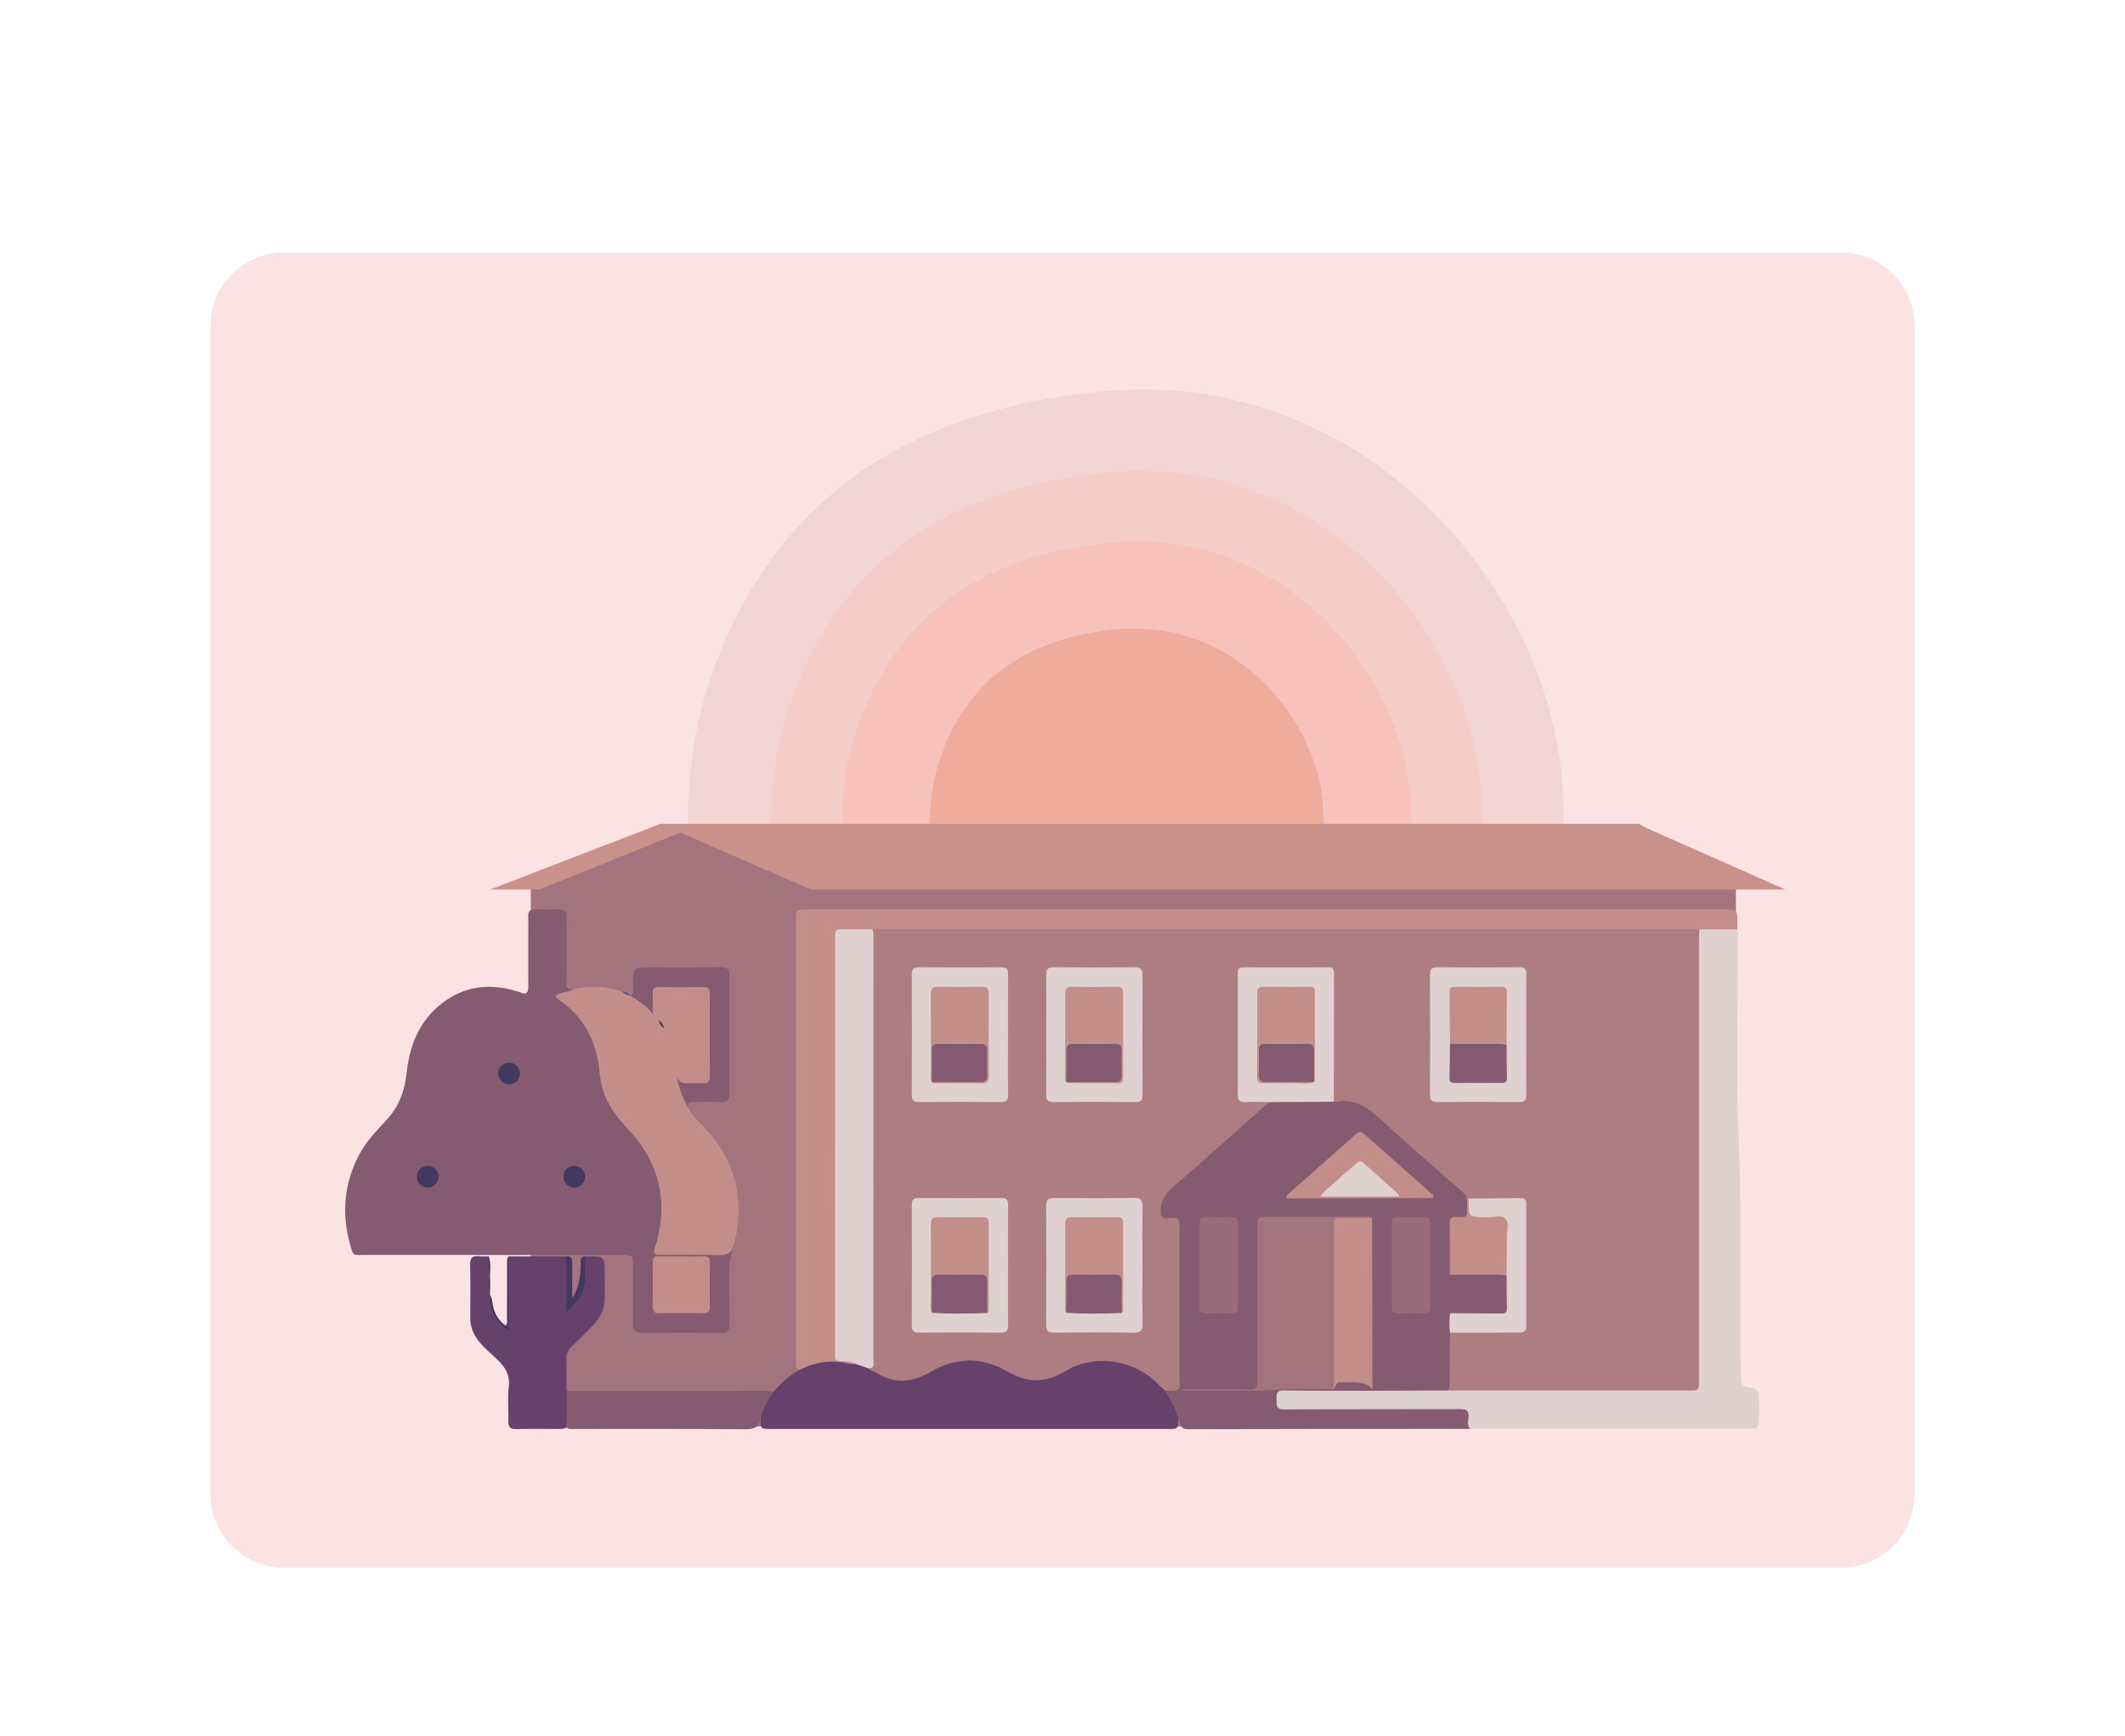 <svg xmlns="http://www.w3.org/2000/svg" width="202" height="165" viewBox="0 0 202 165">
    <defs>
        <filter id="rpywq883ka" width="127.4%" height="135.1%" x="-13.7%" y="-17.6%" filterUnits="objectBoundingBox">
            <feOffset dy="4" in="SourceAlpha" result="shadowOffsetOuter1"/>
            <feGaussianBlur in="shadowOffsetOuter1" result="shadowBlurOuter1" stdDeviation="4"/>
            <feColorMatrix in="shadowBlurOuter1" result="shadowMatrixOuter1" values="0 0 0 0 0 0 0 0 0 0 0 0 0 0 0 0 0 0 0.15 0"/>
            <feMerge>
                <feMergeNode in="shadowMatrixOuter1"/>
                <feMergeNode in="SourceGraphic"/>
            </feMerge>
        </filter>
    </defs>
    <g fill="none" fill-rule="evenodd">
        <g>
            <g filter="url(#rpywq883ka)" transform="translate(-174 -189) translate(191 206)">
                <path fill="#FCE3E3" stroke="#FFF" stroke-width="3" d="M158 1.5c2.347 0 4.472.951 6.01 2.49 1.539 1.538 2.49 3.663 2.49 6.01h0v111c0 2.347-.951 4.472-2.49 6.01-1.538 1.539-3.663 2.49-6.01 2.49h0H10c-2.347 0-4.472-.951-6.01-2.49-1.539-1.538-2.49-3.663-2.49-6.01h0V10c0-2.347.951-4.472 2.49-6.01C5.528 2.45 7.653 1.5 10 1.5h0z"/>
                <g>
                    <path fill="#F2D5D3" d="M80.342 82.024c24.579-1.26 42.077-29.12 34.54-52.904C109.845 13.22 94.01-1.961 72.464.222c-17.939 1.814-30.58 10.02-36.547 26.17-7.53 20.395 1.801 48.164 27.85 54.777 5.493 1.394 10.41 1.823 15.733.971" transform="translate(15 16)"/>
                    <path fill="#F4CDC9" d="M79.428 74.372c19.97-1.025 34.184-23.655 28.06-42.978-4.093-12.919-16.957-25.25-34.46-23.477-14.574 1.476-24.844 8.141-29.69 21.261-6.122 16.566 1.462 39.13 22.624 44.498 4.461 1.132 8.455 1.482 12.78.792" transform="translate(15 16)"/>
                    <path fill="#F7C2BC" d="M78.562 67.778c15.982-.82 27.362-18.935 22.461-34.403-3.276-10.34-13.572-20.21-27.585-18.792-11.664 1.182-19.887 6.516-23.764 17.017-4.898 13.264 1.17 31.322 18.108 35.621 3.573.905 6.772 1.186 10.232.632" transform="translate(15 16)"/>
                    <path fill="#EFAC9C" d="M77.509 59.603c11.046-.566 18.915-13.09 15.525-23.78-2.262-7.147-9.382-13.972-19.065-12.992-8.066.817-13.75 4.506-16.433 11.763-3.383 9.17.813 21.653 12.521 24.623 2.47.627 4.68.822 7.073.438" transform="translate(15 16)"/>
                    <path fill="#A3747E" d="M133.014 98.575L18.454 98.575 18.454 46.456 30.838 41.295 123.725 41.295 133.014 46.456z" transform="translate(15 16)"/>
                    <path fill="#845B71" d="M37.738 81.329c-.77 2.495-.28 5.061-.396 7.593-.023.535-.155.758-.727.753-2.556-.023-5.111-.021-7.668-.002-.598.006-.776-.239-.77-.803.02-1.816.008-3.633.006-5.447 0-1.132-.012-1.148-1.18-1.148-8.093 0-16.186.002-24.278-.002-1.243-.002-1.132.164-1.466-1.07-.812-2.997-.534-5.88.982-8.639.692-1.258 1.705-2.226 2.638-3.277 1.075-1.21 1.602-2.675 1.772-4.273.28-2.662 1.203-4.999 3.393-6.686 2.127-1.637 4.487-1.874 7.002-1.146.152.043.304.088.447.15.544.232.73.021.725-.528-.011-1.636-.004-3.273-.004-4.91 0-.582.023-1.168-.005-1.75-.025-.512.151-.739.689-.716.739.03 1.48.027 2.219.002.562-.021.746.222.74.763-.015 2.038.01 4.079-.015 6.118-.007.537.093.83.694.668.036.394-.255.462-.537.56-.505.173-.541.295-.159.596 2.307 1.818 3.265 4.292 3.544 7.126.171 1.735.918 3.222 2.174 4.427 1.438 1.38 2.495 2.985 3.085 4.892.684 2.196.695 4.406.129 6.625-.171.67-.141.743.559.747 1.592.01 3.183-.002 4.776.009.51 0 .989-.013 1.28-.534.06-.113.203-.175.351-.098" transform="translate(15 16)"/>
                    <path fill="#C38E89" d="M44.062 93.172c-.275-.02-.396-.175-.396-.441 0-.18-.004-.359-.004-.54V50.559c0-1.121 0-1.123 1.107-1.123h87.036c1.355 0 1.355 0 1.346 1.357 0 .177-.009.357-.014.537-.205.31-.536.286-.84.293-.935.016-1.867.03-2.8-.028-.514.039-1.029.039-1.545.039-25.082 0-50.162 0-75.244.002-.582 0-1.166-.027-1.748-.018-.737.037-1.478 0-2.215.02-.795.024-.97.205-.998 1.013-.006.224-.002.449-.002.672v37.036c0 .247.005.493.002.74-.007.547.198.897.79.965.31.036.624.107.795.423-.023.477-.398.46-.685.407-1.373-.259-2.709-.18-4.014.345-.2.082-.39.059-.571-.066" transform="translate(15 16)"/>
                    <path fill="#E0D1D1" d="M129.532 51.328h3.605l-.005-.007c.166.222.084.477.084.714.003 6.365-.215 12.74.06 19.094.323 7.545.043 15.086.198 22.628.02.857.113.978.982 1.131.436.077.7.28.729.734.055.873.052 1.746.005 2.62-.014.24-.121.426-.325.556l-27.126.006c-.286-.1-.4-.315-.457-.604-.17-.851-.271-.937-1.162-.939-2.959-.01-5.915-.002-8.873-.005-2.286-.002-4.57.012-6.856-.007-1.166-.013-1.623-.718-1.212-1.827.094-.253.255-.41.539-.425.18-.01.357-.012.537-.012 1.902-.004 3.808-.102 5.704-.086 2.62.023 5.239.068 7.86.095.628.005 1.246-.123 1.872-.1 7.49-.06 14.977-.007 22.465-.034.821-.004 1.012-.218 1.04-1.055.008-.336.003-.673.003-1.009 0-13.318-.002-26.637.009-39.955 0-.515-.177-1.097.324-1.513" transform="translate(15 16)"/>
                    <path fill="#65416B" d="M44.062 93.172c1.412-.714 2.889-.945 4.444-.605.262.057.52.116.79.057.504-.397.934-.054 1.38.135 1.852 1.254 3.677 1.557 5.746.308 2.583-1.557 5.266-1.341 7.837.176 1.52.895 3.012.91 4.503-.021 3.106-1.94 7.216-1.443 9.644 1.216.182.196.398.362.55.585.316.557.764 1.034.98 1.65.138.394.35.784.064 1.203-.02.936-.02.938-.99.938H41.279c-.973 0-.973-.002-.988-.936-.037-.027-.08-.054-.092-.091-.234-.746.551-2.212 1.312-2.464.71-.884 1.537-1.628 2.55-2.151" transform="translate(15 16)"/>
                    <path fill="#C38E89" d="M37.738 81.329c-.209.869-.805 1-1.61.97-1.79-.062-3.587-.044-5.381-.031-.516.003-.662-.1-.491-.652 1.33-4.256.5-8.06-2.557-11.308-1.033-1.098-1.903-2.237-2.378-3.682-.207-.63-.278-1.27-.348-1.91-.301-2.805-1.48-5.088-3.849-6.7-.125-.084-.309-.143-.275-.336.034-.185.232-.184.368-.253.418-.215.944-.106 1.32-.448 1.544-.28 3.068-.29 4.564.258.279.116.565.216.813.397.864.04 1.492.482 1.964 1.18.101.152.274.227.405.344.168.24.434.399.559.674.09.358.385.587.576.881.884 1.386 1.095 2.96 1.298 4.539-.02.425.004.84.247 1.21.362.555.196 1.241.451 1.821.545 1.08 1.546 1.773 2.28 2.693 1.982 2.483 2.789 5.3 2.423 8.451-.075.641-.163 1.286-.379 1.902" transform="translate(15 16)"/>
                    <path fill="#65416B" d="M16.351 82.402l5.481.01c.3.176.295.467.293.764-.006 1.005-.007 2.01.002 3.015.001.19-.054.448.208.503.233.052.313-.167.434-.339.647-.92.61-1.974.638-3.02.01-.317-.136-.684.221-.924 1.859-.046 1.859-.046 1.859 1.802 0 .716.003 1.432-.002 2.15-.007.987-.37 1.831-1.052 2.534-.685.706-1.374 1.41-2.092 2.088-.352.332-.514.689-.5 1.18.03 1.005.012 2.013.012 3.02.149.136.266.288.28.504.06.837.061 1.673 0 2.51-.015.207-.09.384-.294.478-.225.129-.468.136-.718.136-1.344-.002-2.688-.023-4.03.01-.602.017-.783-.204-.765-.781.036-1.075-.096-2.164.038-3.223.17-1.333-.536-2.106-1.404-2.899-.833-.762-1.735-1.494-2.097-2.64-.104-.325-.163-.65-.161-.99.003-1.703.027-3.406-.013-5.107-.014-.638.224-.848.823-.788.311.032.627.006.941.007.148.879.023 1.766.07 2.65.016.328-.073.664.062.985l-.001-.003c.146.828.183 1.689.757 2.385.237.29.476.568.803.764.202-.25.12-.482.121-.693.008-1.813 0-3.627.01-5.443 0-.214-.085-.446.076-.645" transform="translate(15 16)"/>
                    <path fill="#845B71" d="M80 97.876c-.223-.98-.751-1.82-1.228-2.68.03-.059.05-.146.112-.16.93-.206.936-.895.932-1.657-.017-4.344-.005-8.691-.009-13.037 0-1.042-.007-1.04-1.001-1.296-.238-.059-.507-.103-.416-.466.543-.418 1.15-.277 1.733-.157.288.06.391.34.422.627.037.38.036.762.036 1.142.001 4.41-.002 8.822.005 13.235 0 .394-.068.812.218 1.155.535.332 1.137.377 1.739.4 3.752.14 7.493-.36 11.245-.257.227.005.445-.038.64-.163 1.022-.83 2.203-.462 3.33-.405.335.018.478.536.894.512 1.847.143 3.7.018 5.548.068.48.015.984-.107 1.432.184.07.064.093.143.077.236-2.285.005-4.57.018-6.856.02-2.935 0-5.872.02-8.805-.03-.752-.013-.709.376-.698.872.01.496-.093.94.714.936 5.581-.034 11.16-.01 16.74-.03.61-.004.844.155.792.781-.03.36-.145.766.143 1.098-8.946.002-17.89-.002-26.839.027-.759.002-.664-.58-.9-.955M21.84 98.678c.003-1.164.008-2.328.014-3.492L40.8 95.18c.247 0 .497-.026.711.143-.56.78-.993 1.618-1.221 2.555-.152.816-.655.962-1.44.957-5.366-.04-10.733-.02-16.1-.023-.308 0-.631.062-.912-.134M33.414 68.284c-.487-.945-.939-1.902-1.056-2.978.644.225 1.281.434 1.992.364.527-.05.773-.268.775-.793.007-2.308.016-4.615-.006-6.923-.007-.63-.176-.784-.819-.796-.986-.024-1.971-.016-2.957-.004-.808.009-.912.141-.967.937-.034.441.177.96-.313 1.298-.555-.783-1.367-1.253-2.15-1.756.44-.22.26-.629.263-.96.02-1.727.011-1.727 1.759-1.727 2.196 0 4.395.017 6.591-.013.61-.005.82.177.816.804-.023 3.743-.021 7.489-.002 11.233.004.589-.184.798-.773.773-.896-.038-1.794.007-2.69-.016-.438-.013-.57.155-.463.557" transform="translate(15 16)"/>
                    <path fill="#413960" d="M23.628 82.411c-.007.648-.035 1.298-.017 1.944.039 1.348-.58 2.345-1.779 3.305v-5.249c.463-.048.568.21.565.61-.011 1.061-.004 2.12-.004 3.354.714-1.091.77-2.153.81-3.226.013-.315-.103-.715.425-.738" transform="translate(15 16)"/>
                    <path fill="#41395F" d="M16.351 82.402v7.104c-1.268-.951-1.862-2.037-1.767-3.472.198.339.205.726.283 1.094.163.775.554 1.395 1.2 1.871.223-.235.129-.493.13-.723.01-1.7.004-3.4.006-5.1.002-.267-.045-.543.148-.774" transform="translate(15 16)"/>
                    <path fill="#41395F" d="M14.585 86.038c-.26-.78-.07-1.582-.12-2.373-.027-.418-.009-.843-.012-1.262.273.685.09 1.401.128 2.105.029.509.004 1.02.004 1.53" transform="translate(15 16)"/>
                    <path fill="#57577E" d="M27.914 57.633c-.313-.048-.577-.19-.812-.396.333.003.615.116.812.396" transform="translate(15 16)"/>
                    <path fill="#C38E89" d="M32.822 82.394c.671 0 1.344.018 2.017-.006.454-.016.648.141.641.618-.018 1.387-.018 2.778 0 4.169.005.457-.164.64-.628.635-1.391-.017-2.78-.017-4.17 0-.454.006-.645-.153-.64-.623.02-1.412.014-2.824.004-4.236-.004-.398.151-.57.557-.56.739.015 1.48.004 2.219.003" transform="translate(15 16)"/>
                    <path fill="#AD7D81" d="M78.405 78.609c.327.3.727.153 1.09.153.449.002.643.143.642.62-.011 5.056-.011 10.112 0 15.168.001.462-.166.659-.629.626-.244-.016-.49.013-.737.02-.373-.35-.74-.71-1.121-1.053-2.232-1.986-5.808-2.407-8.341-.841-1.914 1.184-3.662 1.155-5.6.023-2.366-1.38-4.866-1.339-7.233.054-1.753 1.033-3.437 1.192-5.181.084-.243-.154-.563-.168-.75-.42.193-.609.196-1.234.196-1.864-.003-12.806-.003-25.614.002-38.42 0-.486-.093-.99.186-1.444l78.202-.002c.134 0 .268.01.402.016-.009.359-.03.716-.03 1.075v41.76c0 .99-.002.991-.998.991-7.599.002-15.197.002-22.797.002l-.01-.098c-.104-.224-.17-.456-.174-.706-.014-1.373-.027-2.749.009-4.122.007-.22.014-.448.184-.625.344-.268.755-.25 1.157-.251 1.569-.011 3.14.001 4.711-.008 1.04-.005 1.191-.146 1.193-1.153.007-3.297.007-6.593-.002-9.89-.002-.945-.154-1.072-1.102-1.102-1.319-.043-2.645.112-3.96-.1-.15-.029-.285-.1-.426-.155-1.134-.87-2.139-1.89-3.22-2.825-1.875-1.617-3.757-3.235-5.551-4.94-.94-.893-1.871-1.273-3.1-1.16-.334.03-.683-.015-.823-.423-.155-.39-.112-.797-.114-1.198-.005-3.296.002-6.59-.004-9.888-.001-1.124-.117-1.242-1.226-1.244-2.062-.005-4.124-.009-6.188.002-.94.003-1.093.159-1.094 1.103-.01 3.296-.008 6.592 0 9.887.001 1 .142 1.132 1.119 1.152.446.009.898-.032 1.337.08.432.263.288.573.025.825-1.132 1.086-2.34 2.082-3.508 3.124-1.366 1.223-2.755 2.421-4.115 3.65-.563.51-1.159.983-1.696 1.526-.31.312-.466.632-.454 1.066.011.33.049.684-.271.925" transform="translate(15 16)"/>
                    <path fill="#E0D1D1" d="M50.93 51.314c.117.256.1.525.1.793 0 13.381.001 26.764-.006 40.145 0 .337.175.83-.48.79l-1.248-.417c-.404-.227-.853-.295-1.298-.262-.534.039-.677-.2-.618-.672.011-.089 0-.178 0-.267 0-13.05 0-26.097.002-39.145 0-.968 0-.97.993-.968l2.555.003" transform="translate(15 16)"/>
                    <path fill="#C38E89" d="M30.064 59.389c-.004-.672 0-1.345-.016-2.016-.011-.396.153-.564.555-.56 1.432.008 2.865.01 4.297-.002.446-.006.578.2.577.612-.01 2.642-.011 5.283.003 7.925.002.48-.203.63-.648.614-.49-.02-.985-.027-1.476.002-.513.028-.872-.129-.998-.659-.079-1.608-.46-3.133-1.229-4.556-.185-.27-.351-.55-.535-.818-.177-.182-.352-.362-.53-.542" transform="translate(15 16)"/>
                    <path fill="#43425D" d="M30.593 59.93c.284.203.474.47.536.818-.284-.203-.455-.482-.536-.817" transform="translate(15 16)"/>
                    <path fill="#845B71" d="M94.792 67.71c.043.007.09.029.132.02 1.916-.4 3.2.609 4.513 1.828 2.6 2.424 5.315 4.726 7.982 7.077.352.548.224 1.157.206 1.748-.007.346-.26.47-.577.539-.837.184-.882.25-.896 1.109-.02 1.38.041 2.76-.043 4.14.064 1.203.064 2.403.002 3.606-.034.638.252 1.32-.275 1.882-.014 1.539-.023 3.08-.043 4.619-.004.26.066.537-.096.78l-7.195-.02c-.452-.414-.386-.968-.388-1.492-.009-4.39-.001-8.782-.009-13.173 0-.396.074-.815-.237-1.15-.571-.301-1.194-.422-1.817-.378-2.279.168-4.562.082-6.842.107-1.232.013-1.358.125-1.358 1.34-.006 4.477.001 8.954-.006 13.432-.002 1.396-.009 1.396-1.412 1.396-1.835 0-3.67.002-5.508-.003-.216-.002-.45.073-.648-.08l-.007-15.338c0-1.063 0-1.06-1.059-1.066-.27-.002-.537-.016-.807-.025-.24-1.243.249-2.084 1.22-2.907 3.046-2.59 5.995-5.291 8.984-7.952.137-.3.42-.308.689-.316 1.589-.037 3.178-.03 4.768-.005.277.004.534.06.727.282" transform="translate(15 16)"/>
                    <path fill="#A3747E" d="M80.277 95.036c2.195.007 4.39-.004 6.585.03.626.007.67-.32.67-.803-.008-4.21-.003-8.422-.003-12.633 0-.763.011-1.523-.003-2.285-.01-.466.15-.71.653-.707 3.248.005 6.495-.002 9.745-.006.18 0 .358.01.508.134-.214.284-.528.302-.846.313-.514.016-1.028-.006-1.54.014-.715.03-.895.214-.924.942-.018.491-.005.984-.005 1.477 0 3.8-.01 7.6.007 11.4.005.742-.157 1.431-.368 2.126-1.637 0-3.283-.104-4.911.025-2.912.226-5.824.058-8.734.123-.282.005-.589.084-.834-.15" transform="translate(15 16)"/>
                    <path fill="#C38E89" d="M94.757 95.038c.014-.313.04-.625.04-.936.003-4.81.001-9.617.001-14.425 0-.904.004-.906.884-.91h2.751c.007 5.087.01 10.177.02 15.267.001.334.032.67.048 1.004-.868-.91-1.993-.604-3.048-.668-.528-.032-.46.453-.696.668" transform="translate(15 16)"/>
                    <path fill="#E0D1D1" d="M113.083 61.37c0 1.883-.018 3.764.01 5.646.01.557-.164.734-.724.729-2.578-.025-5.155-.022-7.73-.002-.522.003-.704-.15-.7-.686.019-3.81.017-7.62 0-11.43-.003-.524.16-.7.692-.694 2.6.022 5.199.018 7.798.002.495-.004.668.153.663.653-.022 1.928-.01 3.855-.01 5.781M94.792 67.71l-6.184.04c-.716-.004-1.436-.049-2.15-.004-.612.037-.807-.16-.803-.79.026-3.404.014-6.81.014-10.217 0-.426.01-.851-.002-1.276-.01-.364.134-.525.512-.523 2.71.009 5.424.01 8.134 0 .45-.002.502.248.502.605-.012 4.054-.018 8.11-.023 12.165M63.822 61.37c0 1.884-.02 3.768.011 5.651.01.561-.173.729-.726.724-2.58-.026-5.158-.022-7.735-.002-.52.003-.701-.149-.7-.684.02-3.812.02-7.623.002-11.435-.003-.53.166-.695.695-.691 2.6.02 5.2.02 7.8.002.496-.004.668.15.662.653-.023 1.928-.009 3.856-.009 5.783M63.822 83.264c0 1.883-.016 3.767.01 5.65.006.547-.158.75-.724.745-2.58-.023-5.157-.022-7.736-.002-.519.005-.701-.15-.7-.687.02-3.812.019-7.624.004-11.435-.002-.484.14-.677.648-.674 2.623.02 5.247.02 7.87 0 .525-.005.64.215.636.686-.018 1.905-.008 3.812-.008 5.717M76.599 83.257c.002 1.837-.023 3.676.014 5.513.014.653-.146.907-.855.894-2.509-.04-5.019-.03-7.529-.005-.568.007-.785-.13-.782-.746.027-3.764.027-7.53.002-11.293-.004-.598.186-.767.771-.762 2.532.029 5.065.03 7.597-.002.635-.007.803.225.792.822-.028 1.858-.01 3.718-.01 5.579M67.461 61.268c0-1.882.016-3.763-.01-5.645-.008-.536.174-.695.697-.691 2.577.021 5.153.023 7.73 0 .563-.005.733.194.73.739-.017 3.787-.015 7.573 0 11.36.001.496-.11.72-.672.714-2.598-.027-5.197-.025-7.796-.002-.536.006-.695-.173-.69-.696.025-1.926.011-3.853.011-5.779M105.835 89.659c-.066-.616-.082-1.228.01-1.844.21-.343.554-.336.892-.341 1.028-.018 2.056 0 3.085-.01.921-.01 1.057-.147 1.073-1.044.014-.716-.018-1.432.018-2.147-.022-1.448-.006-2.898-.024-4.344-.009-.768-.192-.945-.948-.971-.601-.022-1.203.007-1.805-.029-.428-.023-.674-.205-.623-.67.054-.451-.117-.919.113-1.356 1.635-.01 3.272-.015 4.908-.036.405-.005.553.155.553.555-.007 3.88-.012 7.758.002 11.637.002.564-.307.595-.732.593-2.173-.004-4.347.003-6.522.007" transform="translate(15 16)"/>
                    <path fill="#C38E89" d="M107.626 76.903c-.05 1.786-.05 1.772 1.69 1.793.618.009 1.405-.277 1.809.146.368.388.107 1.155.11 1.755.011 1.229-.01 2.457-.017 3.687-.1.05-.193.125-.307.132-1.521.095-3.043.068-4.565.018-.22-.007-.377-.129-.52-.279-.005-1.628-.002-3.256-.02-4.884-.003-.409.12-.641.57-.614 1.243.078 1.087-.084 1.093-1.155.001-.29-.03-.579-.049-.866l.206.267" transform="translate(15 16)"/>
                    <path fill="#9A6C7B" d="M103.949 83.27c0 1.277-.016 2.554.007 3.83.01.505-.14.74-.684.716-.782-.034-1.568-.02-2.35-.005-.407.007-.624-.115-.623-.568.01-2.665.008-5.33.002-7.993-.002-.384.141-.59.545-.589.85.004 1.701.007 2.551-.002.459-.005.557.257.553.648-.009 1.323-.001 2.644-.001 3.964M82.026 83.18c0-1.255.018-2.512-.007-3.767-.013-.535.148-.789.721-.762.763.032 1.527.02 2.289.005.455-.009.64.182.636.643-.011 2.624-.011 5.249.001 7.871.002.456-.151.657-.624.643-.784-.023-1.57-.027-2.355.002-.495.016-.675-.17-.668-.664.023-1.325.007-2.648.007-3.97" transform="translate(15 16)"/>
                    <path fill="#C38E89" d="M90.25 76.675l2.348-2.082c1.426-1.26 2.858-2.513 4.274-3.784.284-.258.494-.313.8-.041 2.124 1.892 4.258 3.774 6.386 5.657.098.086.243.173.193.322-.054.158-.225.12-.352.12-3.519.012-7.038.022-10.557.031-1.001.002-2.003 0-3.004 0-.029-.075-.057-.148-.088-.223" transform="translate(15 16)"/>
                    <path fill="#835A72" d="M105.826 84.156l4.542-.003c.29 0 .58-.007.85.13.007 1.025.002 2.05.03 3.073.011.403-.173.483-.524.482-1.627-.016-3.252-.016-4.878-.024-.007-1.219-.012-2.436-.02-3.658" transform="translate(15 16)"/>
                    <path fill="#C38E89" d="M105.832 62.215c-.013-1.653-.018-3.307-.04-4.956-.003-.354.14-.47.477-.468 1.498.01 2.996.014 4.492 0 .398-.005.487.18.484.532-.02 1.673-.02 3.35-.029 5.024-.1.052-.193.127-.305.132-1.523.095-3.042.07-4.565.016-.218-.007-.375-.127-.514-.28" transform="translate(15 16)"/>
                    <path fill="#835A72" d="M105.832 62.215c1.489.002 2.98.002 4.468.003.313 0 .625-.018.916.129.01 1.028.005 2.058.032 3.087.011.392-.157.494-.517.49-1.477-.012-2.953-.012-4.428.002-.366.004-.527-.103-.514-.492.028-1.073.03-2.146.043-3.22" transform="translate(15 16)"/>
                    <path fill="#C38E89" d="M92.9 65.843c-.607.234-1.233.078-1.851.098-.986.029-1.973-.005-2.957.013-.417.007-.603-.11-.598-.568.022-2.687.027-5.376.022-8.06 0-.42.166-.54.56-.537 1.455.015 2.912.008 4.367.004.286 0 .541.004.541.402.002 2.822.01 5.643.01 8.466 0 .059-.056.116-.087.175-.267-.197-.296-.484-.305-.78-.016-.586-.003-1.168-.012-1.75-.01-.484-.222-.76-.729-.766-1.053-.01-2.106-.014-3.162.002-.462.007-.696.243-.708.709-.011.424-.013.851-.006 1.278.015.846.145.984.973.996 1.009.016 2.018-.005 3.026.01.336.006.682-.012.916.308M56.582 65.836c-.173-.191-.102-.427-.102-.643.002-2.578.025-5.154.007-7.73-.003-.536.17-.691.691-.679 1.368.03 2.735.027 4.101 0 .507-.009.707.118.702.672-.018 2.599-.007 5.198.02 7.798.005.505-.117.718-.668.705-1.413-.032-2.825-.01-4.237-.012-.173 0-.362.044-.507-.104.232-.32.578-.302.916-.307 1.007-.016 2.016.005 3.026-.01.828-.013.96-.15.973-.997.007-.448.014-.896-.01-1.344-.024-.402-.24-.627-.638-.638-1.1-.026-2.198-.025-3.296 0-.439.011-.64.27-.655.693-.021.582-.002 1.164-.018 1.746-.009.318-.012.636-.305.85M56.58 87.76c-.203-.355-.096-.742-.098-1.114-.005-2.398.032-4.795 0-7.19-.009-.637.2-.797.803-.78 1.364.042 2.732.018 4.098.011.358-.003.592.047.592.502-.005 2.733.007 5.468.013 8.2 0 .15.032.325-.16.403-.281-.217-.308-.525-.315-.846-.01-.56-.007-1.121-.01-1.68-.003-.523-.238-.79-.774-.793-1.009-.005-2.017-.02-3.024.006-.623.016-.777.187-.804.825-.023.56.002 1.119-.016 1.68-.01.294-.025.589-.305.776" transform="translate(15 16)"/>
                    <path fill="#835A72" d="M56.58 87.76c.005-1.003.025-2.008.01-3.013-.005-.429.156-.602.588-.597 1.34.013 2.682.015 4.02-.001.458-.006.643.164.635.628-.018 1.005-.006 2.01-.004 3.015-1.75.049-3.501.107-5.249-.032" transform="translate(15 16)"/>
                    <path fill="#C38E89" d="M69.363 87.767c-.194-.184-.11-.421-.11-.634 0-2.58.023-5.157.001-7.734-.001-.564.172-.735.727-.72 1.39.033 2.78.019 4.17.004.408-.003.606.095.606.563-.01 2.689.003 5.379.007 8.07 0 .167.062.367-.152.474-.282-.216-.307-.525-.314-.846-.013-.584.002-1.166-.014-1.748-.015-.46-.238-.71-.705-.717-1.054-.018-2.107-.015-3.162-.002-.504.007-.722.278-.73.764-.011.582.003 1.166-.017 1.748-.008.296-.032.587-.307.778" transform="translate(15 16)"/>
                    <path fill="#835A72" d="M69.363 87.767c.006-1.003.022-2.01.01-3.015-.006-.425.147-.607.585-.602 1.34.013 2.681.018 4.02-.003.52-.01.647.23.638.694-.018.982-.004 1.966-.004 2.95-1.748.057-3.499.101-5.249-.024" transform="translate(15 16)"/>
                    <path fill="#C38E89" d="M69.363 65.841c-.192-.184-.11-.421-.11-.635 0-2.578.021-5.158.003-7.734-.003-.529.154-.702.686-.688 1.39.03 2.781.022 4.17.004.436-.005.647.087.645.587-.013 2.67 0 5.337.012 8.006.002.323-.023.573-.451.571-1.591-.016-3.184-.013-4.774-.021-.06 0-.118-.056-.175-.086.232-.314.575-.304.91-.309 1.029-.016 2.055.007 3.082-.01.762-.015.907-.16.926-.906.013-.466.013-.937-.007-1.405-.018-.432-.243-.66-.673-.67-1.071-.023-2.142-.017-3.215-.003-.466.007-.69.255-.704.714-.018.58 0 1.16-.014 1.74-.009.319-.021.633-.31.845" transform="translate(15 16)"/>
                    <path fill="#E0D1D1" d="M101.016 76.726h-7.514c.514-.722 1.198-1.127 1.746-1.668.525-.518 1.116-.971 1.662-1.466.236-.212.459-.278.71-.055 1.104.984 2.204 1.966 3.302 2.955.042.04.05.116.094.234" transform="translate(15 16)"/>
                    <path fill="#835A72" d="M92.9 65.843c-1.474-.007-2.95-.043-4.425-.004-.665.02-.863-.218-.822-.85.047-.735.02-1.474.007-2.212-.005-.398.166-.562.563-.56 1.366.009 2.728.012 4.092-.002.437-.005.589.177.582.604-.013 1.005.005 2.012.01 3.017l-.007.007zM56.582 65.836c.005-1.005.021-2.012.009-3.017-.006-.427.146-.61.584-.604 1.364.013 2.728.011 4.092.002.396-.002.567.16.562.56-.01.806-.023 1.611.005 2.416.02.518-.214.645-.683.64-1.522-.015-3.043.003-4.562.01l-.007-.007zM69.363 65.841c.006-1.005.022-2.014.01-3.019-.006-.423.142-.612.581-.607 1.366.015 2.73.011 4.096.002.396-.002.568.16.562.56-.01.827-.016 1.656.002 2.484.01.454-.204.571-.614.57-1.544-.008-3.089.007-4.631.014l-.006-.004z" transform="translate(15 16)"/>
                    <path fill="#C8928B" d="M123.596 41.295L30.772 41.295 45.07 47.542 137.727 47.545z" transform="translate(15 16)"/>
                    <path fill="#C8928B" d="M14.587 47.542L19.293 47.542 34.721 41.298 30.771 41.298z" transform="translate(15 16)"/>
                    <path fill="#413960" d="M17.422 65.032c0 .57-.463 1.032-1.032 1.032-.57 0-1.032-.462-1.032-1.032 0-.57.462-1.032 1.032-1.032.57 0 1.032.463 1.032 1.032M9.68 74.838c0 .567-.462 1.031-1.031 1.031-.57 0-1.032-.464-1.032-1.031 0-.57.462-1.032 1.032-1.032.57 0 1.032.462 1.032 1.032M23.614 74.838c0 .567-.462 1.031-1.031 1.031-.57 0-1.032-.464-1.032-1.031 0-.57.462-1.032 1.032-1.032.57 0 1.031.462 1.031 1.032" transform="translate(15 16)"/>
                </g>
            </g>
        </g>
    </g>
</svg>
